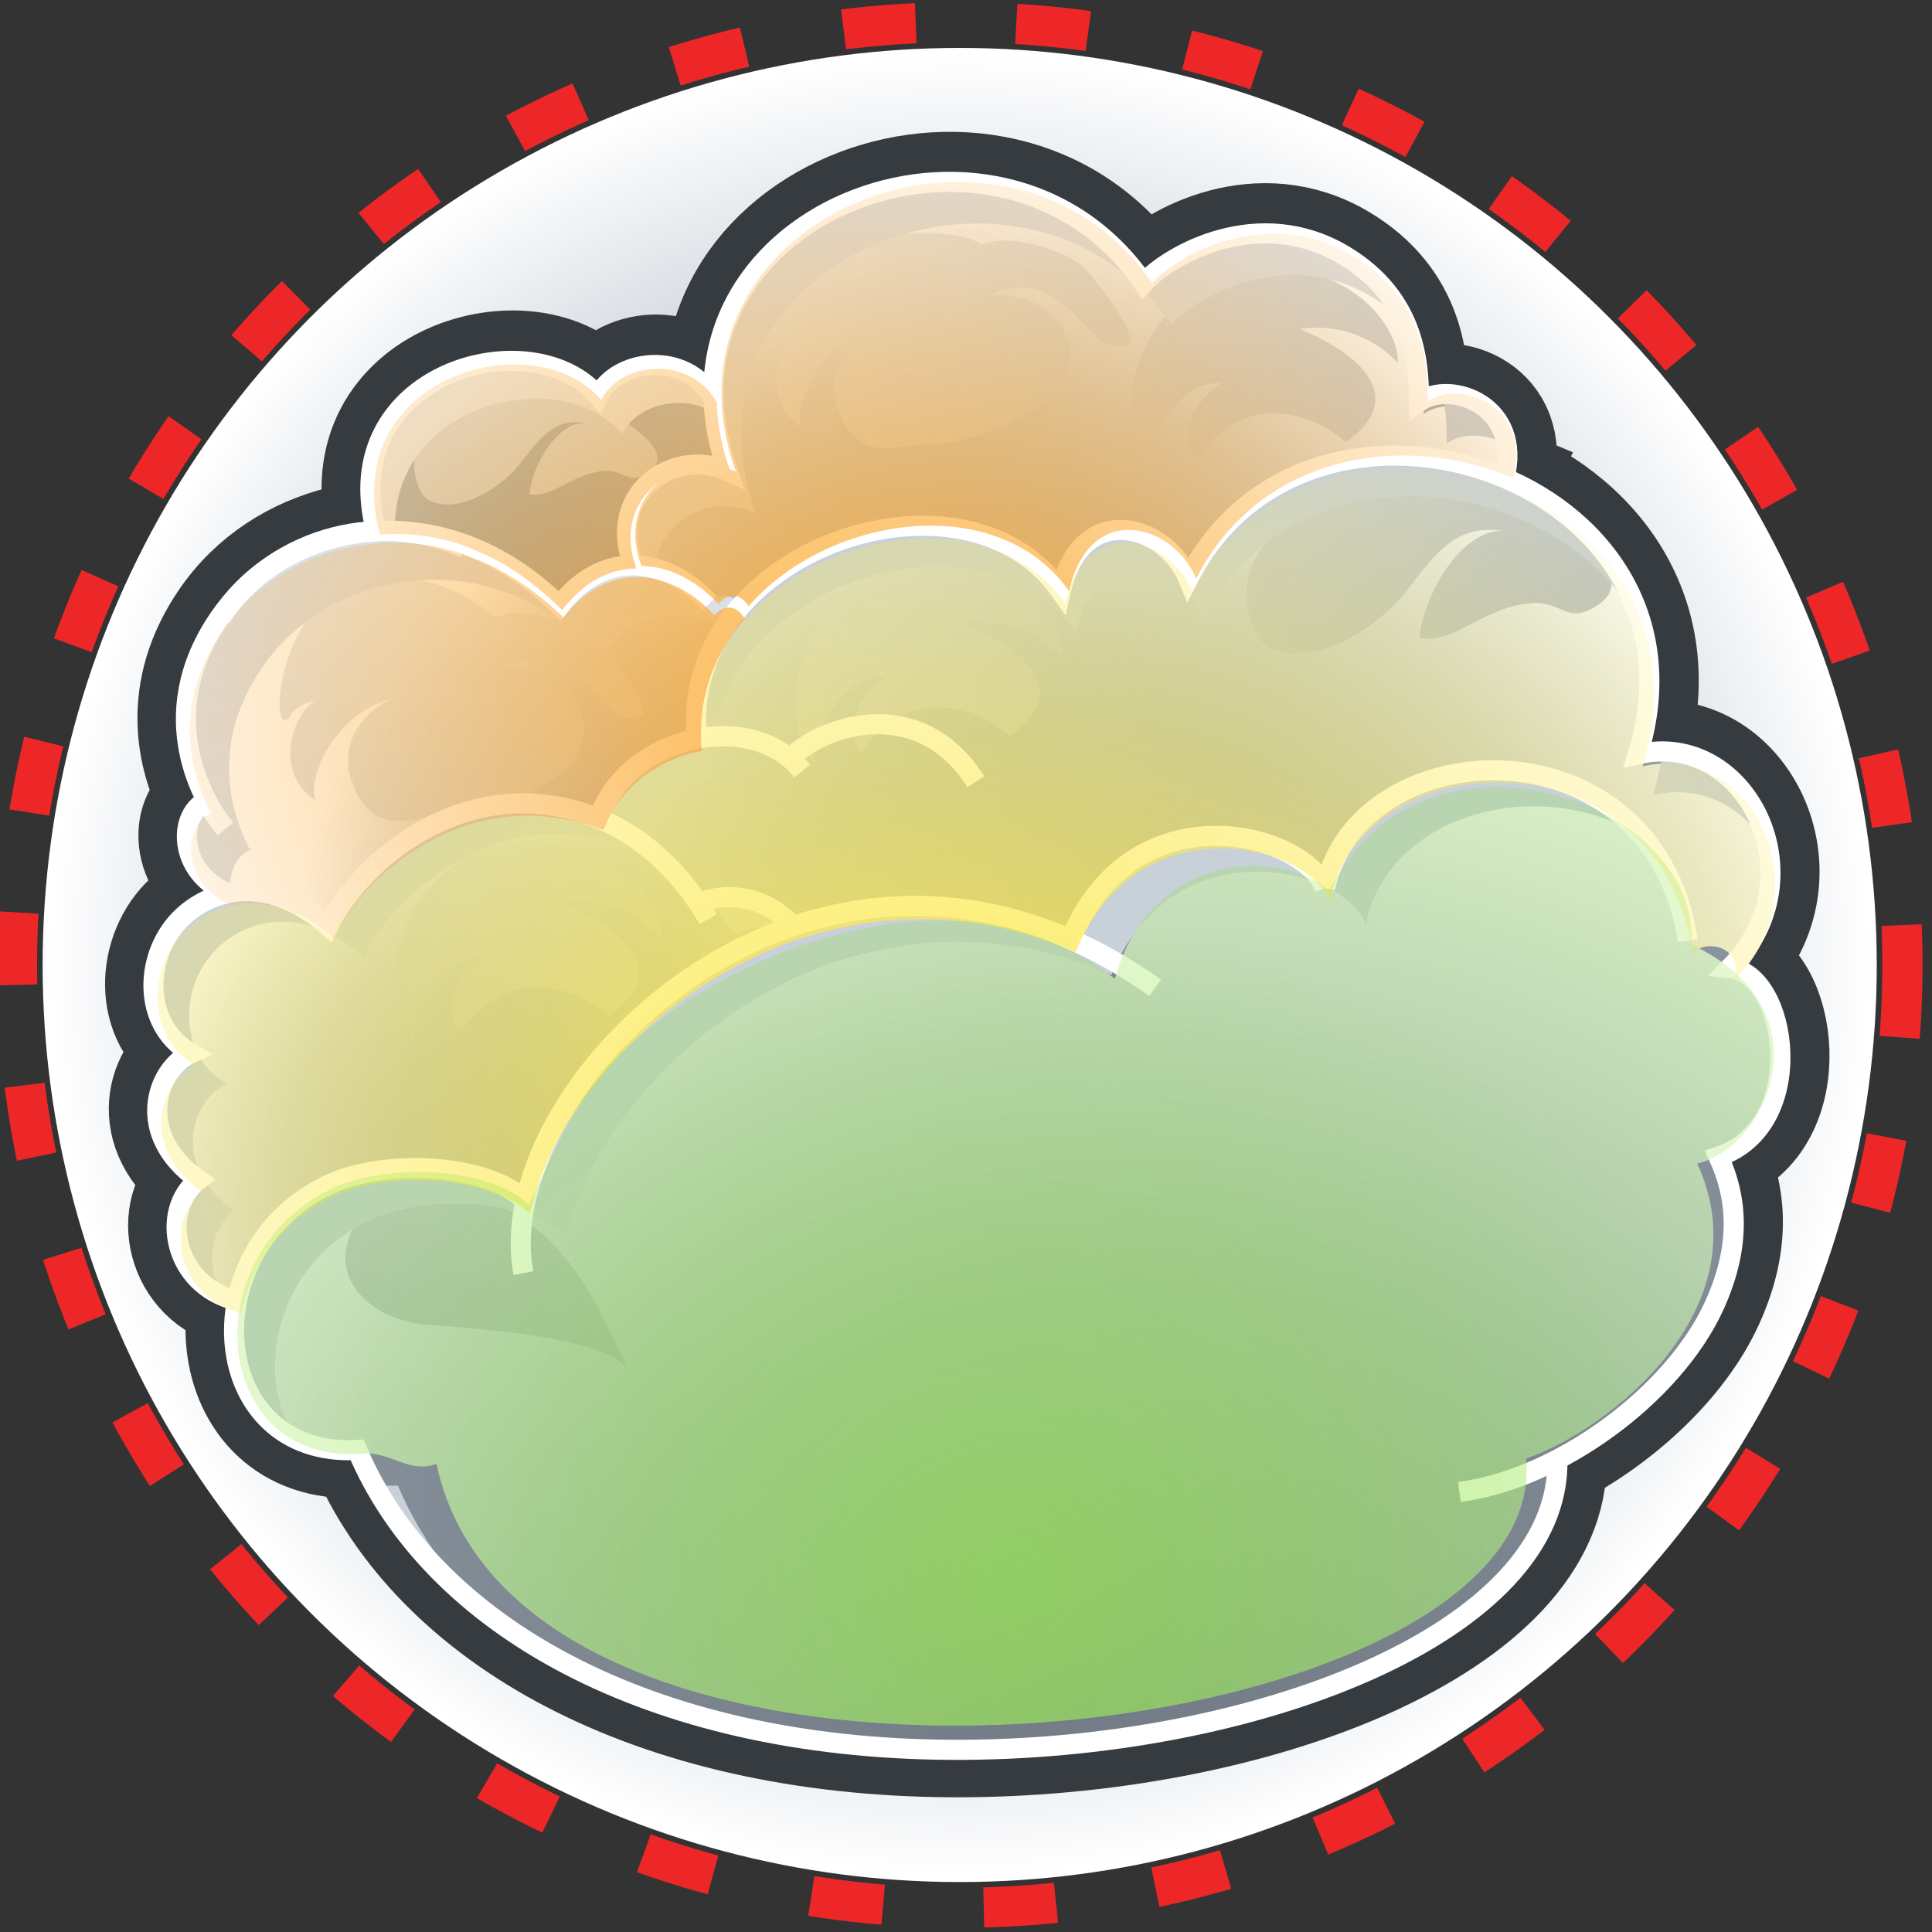 <?xml version="1.0" encoding="UTF-8" standalone="no"?>
<!-- Created with Inkscape (http://www.inkscape.org/) -->

<svg
   xmlns:i="http://ns.adobe.com/AdobeIllustrator/10.0/"
   xmlns:a="http://ns.adobe.com/AdobeSVGViewerExtensions/3.0/"
   xmlns:dc="http://purl.org/dc/elements/1.1/"
   xmlns:cc="http://creativecommons.org/ns#"
   xmlns:rdf="http://www.w3.org/1999/02/22-rdf-syntax-ns#"
   xmlns:svg="http://www.w3.org/2000/svg"
   xmlns="http://www.w3.org/2000/svg"
   xmlns:xlink="http://www.w3.org/1999/xlink"
   xmlns:sodipodi="http://sodipodi.sourceforge.net/DTD/sodipodi-0.dtd"
   xmlns:inkscape="http://www.inkscape.org/namespaces/inkscape"
   width="48px"
   height="48px"
   id="svg56768"
   sodipodi:version="0.32"
   inkscape:version="0.48.5 r10040"
   sodipodi:docname="convert_to_smoke.svg"
   inkscape:output_extension="org.inkscape.output.svg.inkscape"
   version="1.1">
  <rect width="100%" height="100%" fill="#333333" stroke="none"/>
  <defs
     id="defs56770">
    <linearGradient
       inkscape:collect="always"
       id="linearGradient16891">
      <stop
         style="stop-color:#fcaf3e;stop-opacity:1;"
         offset="0"
         id="stop16893" />
      <stop
         style="stop-color:#fcaf3e;stop-opacity:0;"
         offset="1"
         id="stop16895" />
    </linearGradient>
    <linearGradient
       inkscape:collect="always"
       id="linearGradient16875">
      <stop
         style="stop-color:#fce94f;stop-opacity:1;"
         offset="0"
         id="stop16877" />
      <stop
         style="stop-color:#fce94f;stop-opacity:0;"
         offset="1"
         id="stop16879" />
    </linearGradient>
    <linearGradient
       id="linearGradient16763">
      <stop
         style="stop-color:#8ae234;stop-opacity:0.64;"
         offset="0"
         id="stop16765" />
      <stop
         style="stop-color:#8ae234;stop-opacity:0.243;"
         offset="1"
         id="stop16767" />
    </linearGradient>
    <radialGradient
       gradientUnits="userSpaceOnUse"
       fy="358.042"
       fx="315.203"
       r="21.887"
       cy="358.042"
       cx="315.203"
       id="XMLID_1701_">
      <stop
         id="stop22033"
         style="stop-color:#8893A0"
         offset="0" />
      <stop
         id="stop22035"
         style="stop-color:#ADB8C4"
         offset="0.492" />
      <stop
         id="stop22037"
         style="stop-color:#C9D0D8"
         offset="0.681" />
      <stop
         id="stop22039"
         style="stop-color:#FFFFFF"
         offset="0.994" />
      <a:midPointStop
         style="stop-color:#8893A0"
         offset="0" />
      <a:midPointStop
         style="stop-color:#8893A0"
         offset="0.5" />
      <a:midPointStop
         style="stop-color:#ADB8C4"
         offset="0.492" />
      <a:midPointStop
         style="stop-color:#ADB8C4"
         offset="0.533" />
      <a:midPointStop
         style="stop-color:#FFFFFF"
         offset="0.994" />
    </radialGradient>
    <radialGradient
       gradientUnits="userSpaceOnUse"
       fy="370.921"
       fx="318.133"
       r="26.49"
       cy="370.921"
       cx="318.133"
       id="XMLID_1707_"
       gradientTransform="matrix(1.041,0,0,1.041,-304.283,-348.747)">
      <stop
         id="stop22127"
         style="stop-color:#6C7580"
         offset="0" />
      <stop
         id="stop22129"
         style="stop-color:#929CA6"
         offset="1" />
      <a:midPointStop
         style="stop-color:#6C7580"
         offset="0" />
      <a:midPointStop
         style="stop-color:#6C7580"
         offset="0.5" />
      <a:midPointStop
         style="stop-color:#929CA6"
         offset="1" />
    </radialGradient>
    <radialGradient
       gradientUnits="userSpaceOnUse"
       fy="363.809"
       fx="314.765"
       r="8.405"
       cy="363.809"
       cx="314.765"
       id="XMLID_1708_"
       gradientTransform="matrix(1.041,0,0,1.041,-304.283,-348.747)">
      <stop
         id="stop22134"
         style="stop-color:#6C7580"
         offset="0" />
      <stop
         id="stop22136"
         style="stop-color:#929CA6"
         offset="1" />
      <a:midPointStop
         style="stop-color:#6C7580"
         offset="0" />
      <a:midPointStop
         style="stop-color:#6C7580"
         offset="0.5" />
      <a:midPointStop
         style="stop-color:#929CA6"
         offset="1" />
    </radialGradient>
    <radialGradient
       gradientUnits="userSpaceOnUse"
       fy="354.42"
       fx="318.768"
       r="15.165"
       cy="354.42"
       cx="318.768"
       id="XMLID_1709_"
       gradientTransform="matrix(1.041,0,0,1.041,-304.283,-348.747)">
      <stop
         id="stop22141"
         style="stop-color:#76808C"
         offset="0" />
      <stop
         id="stop22143"
         style="stop-color:#B0B8BF"
         offset="1" />
      <a:midPointStop
         style="stop-color:#76808C"
         offset="0" />
      <a:midPointStop
         style="stop-color:#76808C"
         offset="0.5" />
      <a:midPointStop
         style="stop-color:#B0B8BF"
         offset="1" />
    </radialGradient>
    <radialGradient
       gradientUnits="userSpaceOnUse"
       fy="361.986"
       fx="304.332"
       r="17.851"
       cy="361.986"
       cx="304.332"
       id="XMLID_1710_"
       gradientTransform="matrix(1.041,0,0,1.041,-304.283,-348.747)">
      <stop
         id="stop22148"
         style="stop-color:#76808C"
         offset="0" />
      <stop
         id="stop22150"
         style="stop-color:#B0B8BF"
         offset="1" />
      <a:midPointStop
         style="stop-color:#76808C"
         offset="0" />
      <a:midPointStop
         style="stop-color:#76808C"
         offset="0.5" />
      <a:midPointStop
         style="stop-color:#B0B8BF"
         offset="1" />
    </radialGradient>
    <radialGradient
       gradientUnits="userSpaceOnUse"
       fy="351.74"
       fx="307.729"
       r="7.897"
       cy="351.74"
       cx="307.729"
       id="XMLID_1711_"
       gradientTransform="matrix(1.041,0,0,1.041,-304.283,-348.747)">
      <stop
         id="stop22155"
         style="stop-color:#76808C"
         offset="0" />
      <stop
         id="stop22157"
         style="stop-color:#B0B8BF"
         offset="1" />
      <a:midPointStop
         style="stop-color:#76808C"
         offset="0" />
      <a:midPointStop
         style="stop-color:#76808C"
         offset="0.5" />
      <a:midPointStop
         style="stop-color:#B0B8BF"
         offset="1" />
    </radialGradient>
    <radialGradient
       gradientUnits="userSpaceOnUse"
       fy="372.9"
       fx="318.574"
       r="15.221"
       cy="372.9"
       cx="318.574"
       id="XMLID_1712_"
       gradientTransform="matrix(1.041,0,0,1.041,-304.283,-348.747)">
      <stop
         id="stop22162"
         style="stop-color:#6C7580"
         offset="0" />
      <stop
         id="stop22164"
         style="stop-color:#929CA6"
         offset="0.492" />
      <stop
         id="stop22166"
         style="stop-color:#AEB5BD"
         offset="0.638" />
      <stop
         id="stop22168"
         style="stop-color:#F5F6F7"
         offset="0.952" />
      <stop
         id="stop22170"
         style="stop-color:#FFFFFF"
         offset="0.994" />
      <a:midPointStop
         style="stop-color:#6C7580"
         offset="0" />
      <a:midPointStop
         style="stop-color:#6C7580"
         offset="0.5" />
      <a:midPointStop
         style="stop-color:#929CA6"
         offset="0.492" />
      <a:midPointStop
         style="stop-color:#929CA6"
         offset="0.533" />
      <a:midPointStop
         style="stop-color:#FFFFFF"
         offset="0.994" />
    </radialGradient>
    <radialGradient
       gradientUnits="userSpaceOnUse"
       fy="374.565"
       fx="335.62"
       r="14.869"
       cy="374.565"
       cx="335.62"
       id="XMLID_1713_"
       gradientTransform="matrix(1.041,0,0,1.041,-304.283,-348.747)">
      <stop
         id="stop22175"
         style="stop-color:#6C7580"
         offset="0" />
      <stop
         id="stop22177"
         style="stop-color:#929CA6"
         offset="0.492" />
      <stop
         id="stop22179"
         style="stop-color:#AEB5BD"
         offset="0.638" />
      <stop
         id="stop22181"
         style="stop-color:#F5F6F7"
         offset="0.952" />
      <stop
         id="stop22183"
         style="stop-color:#FFFFFF"
         offset="0.994" />
      <a:midPointStop
         style="stop-color:#6C7580"
         offset="0" />
      <a:midPointStop
         style="stop-color:#6C7580"
         offset="0.5" />
      <a:midPointStop
         style="stop-color:#929CA6"
         offset="0.492" />
      <a:midPointStop
         style="stop-color:#929CA6"
         offset="0.533" />
      <a:midPointStop
         style="stop-color:#FFFFFF"
         offset="0.994" />
    </radialGradient>
    <radialGradient
       gradientUnits="userSpaceOnUse"
       fy="368.342"
       fx="332.892"
       r="14.863"
       cy="368.342"
       cx="332.892"
       id="XMLID_1714_"
       gradientTransform="matrix(1.041,0,0,1.041,-304.283,-348.747)">
      <stop
         id="stop22188"
         style="stop-color:#6C7580"
         offset="0" />
      <stop
         id="stop22190"
         style="stop-color:#929CA6"
         offset="0.492" />
      <stop
         id="stop22192"
         style="stop-color:#AEB5BD"
         offset="0.638" />
      <stop
         id="stop22194"
         style="stop-color:#F5F6F7"
         offset="0.952" />
      <stop
         id="stop22196"
         style="stop-color:#FFFFFF"
         offset="0.994" />
      <a:midPointStop
         style="stop-color:#6C7580"
         offset="0" />
      <a:midPointStop
         style="stop-color:#6C7580"
         offset="0.5" />
      <a:midPointStop
         style="stop-color:#929CA6"
         offset="0.492" />
      <a:midPointStop
         style="stop-color:#929CA6"
         offset="0.533" />
      <a:midPointStop
         style="stop-color:#FFFFFF"
         offset="0.994" />
    </radialGradient>
    <radialGradient
       gradientUnits="userSpaceOnUse"
       fy="363.809"
       fx="314.765"
       r="8.405"
       cy="363.809"
       cx="314.765"
       id="XMLID_1715_"
       gradientTransform="matrix(1.041,0,0,1.041,-304.283,-348.747)">
      <stop
         id="stop22201"
         style="stop-color:#6C7580"
         offset="0" />
      <stop
         id="stop22203"
         style="stop-color:#929CA6"
         offset="1" />
      <a:midPointStop
         style="stop-color:#6C7580"
         offset="0" />
      <a:midPointStop
         style="stop-color:#6C7580"
         offset="0.5" />
      <a:midPointStop
         style="stop-color:#929CA6"
         offset="1" />
    </radialGradient>
    <radialGradient
       gradientUnits="userSpaceOnUse"
       fy="361.222"
       fx="318.375"
       r="18.375"
       cy="361.222"
       cx="318.375"
       id="XMLID_1716_"
       gradientTransform="matrix(1.041,0,0,1.041,-304.283,-348.747)">
      <stop
         id="stop22208"
         style="stop-color:#8893A0"
         offset="0" />
      <stop
         id="stop22210"
         style="stop-color:#ADB8C4"
         offset="0.492" />
      <stop
         id="stop22212"
         style="stop-color:#C9D0D8"
         offset="0.681" />
      <stop
         id="stop22214"
         style="stop-color:#FFFFFF"
         offset="0.994" />
      <a:midPointStop
         style="stop-color:#8893A0"
         offset="0" />
      <a:midPointStop
         style="stop-color:#8893A0"
         offset="0.5" />
      <a:midPointStop
         style="stop-color:#ADB8C4"
         offset="0.492" />
      <a:midPointStop
         style="stop-color:#ADB8C4"
         offset="0.533" />
      <a:midPointStop
         style="stop-color:#FFFFFF"
         offset="0.994" />
    </radialGradient>
    <radialGradient
       gradientUnits="userSpaceOnUse"
       fy="355.318"
       fx="315.69"
       r="16.055"
       cy="355.318"
       cx="315.69"
       id="XMLID_1717_"
       gradientTransform="matrix(1.041,0,0,1.041,-304.283,-348.747)">
      <stop
         id="stop22219"
         style="stop-color:#8893A0"
         offset="0" />
      <stop
         id="stop22221"
         style="stop-color:#ADB8C4"
         offset="0.492" />
      <stop
         id="stop22223"
         style="stop-color:#C9D0D8"
         offset="0.681" />
      <stop
         id="stop22225"
         style="stop-color:#FFFFFF"
         offset="0.994" />
      <a:midPointStop
         style="stop-color:#8893A0"
         offset="0" />
      <a:midPointStop
         style="stop-color:#8893A0"
         offset="0.5" />
      <a:midPointStop
         style="stop-color:#ADB8C4"
         offset="0.492" />
      <a:midPointStop
         style="stop-color:#ADB8C4"
         offset="0.533" />
      <a:midPointStop
         style="stop-color:#FFFFFF"
         offset="0.994" />
    </radialGradient>
    <radialGradient
       gradientUnits="userSpaceOnUse"
       fy="358.001"
       fx="311.576"
       r="12.205"
       cy="358.001"
       cx="311.576"
       id="XMLID_1718_"
       gradientTransform="matrix(1.041,0,0,1.041,-304.283,-348.747)">
      <stop
         id="stop22230"
         style="stop-color:#8893A0"
         offset="0" />
      <stop
         id="stop22232"
         style="stop-color:#ADB8C4"
         offset="0.492" />
      <stop
         id="stop22234"
         style="stop-color:#C9D0D8"
         offset="0.681" />
      <stop
         id="stop22236"
         style="stop-color:#FFFFFF"
         offset="0.994" />
      <a:midPointStop
         style="stop-color:#8893A0"
         offset="0" />
      <a:midPointStop
         style="stop-color:#8893A0"
         offset="0.5" />
      <a:midPointStop
         style="stop-color:#ADB8C4"
         offset="0.492" />
      <a:midPointStop
         style="stop-color:#ADB8C4"
         offset="0.533" />
      <a:midPointStop
         style="stop-color:#FFFFFF"
         offset="0.994" />
    </radialGradient>
    <radialGradient
       gradientUnits="userSpaceOnUse"
       fy="364.442"
       fx="307.998"
       r="13.441"
       cy="364.442"
       cx="307.998"
       id="XMLID_1719_"
       gradientTransform="matrix(1.041,0,0,1.041,-304.283,-348.747)">
      <stop
         id="stop22241"
         style="stop-color:#8893A0"
         offset="0" />
      <stop
         id="stop22243"
         style="stop-color:#ADB8C4"
         offset="0.492" />
      <stop
         id="stop22245"
         style="stop-color:#C9D0D8"
         offset="0.681" />
      <stop
         id="stop22247"
         style="stop-color:#FFFFFF"
         offset="0.994" />
      <a:midPointStop
         style="stop-color:#8893A0"
         offset="0" />
      <a:midPointStop
         style="stop-color:#8893A0"
         offset="0.5" />
      <a:midPointStop
         style="stop-color:#ADB8C4"
         offset="0.492" />
      <a:midPointStop
         style="stop-color:#ADB8C4"
         offset="0.533" />
      <a:midPointStop
         style="stop-color:#FFFFFF"
         offset="0.994" />
    </radialGradient>
    <radialGradient
       gradientUnits="userSpaceOnUse"
       fy="381.382"
       fx="320.128"
       r="31.953"
       cy="381.382"
       cx="320.128"
       id="XMLID_1720_"
       gradientTransform="matrix(1.041,0,0,1.041,-304.283,-348.747)">
      <stop
         id="stop22252"
         style="stop-color:#8893A0"
         offset="0" />
      <stop
         id="stop22254"
         style="stop-color:#ADB8C4"
         offset="0.492" />
      <stop
         id="stop22256"
         style="stop-color:#C9D0D8"
         offset="0.681" />
      <stop
         id="stop22258"
         style="stop-color:#FFFFFF"
         offset="0.994" />
      <a:midPointStop
         style="stop-color:#8893A0"
         offset="0" />
      <a:midPointStop
         style="stop-color:#8893A0"
         offset="0.5" />
      <a:midPointStop
         style="stop-color:#ADB8C4"
         offset="0.492" />
      <a:midPointStop
         style="stop-color:#ADB8C4"
         offset="0.533" />
      <a:midPointStop
         style="stop-color:#FFFFFF"
         offset="0.994" />
    </radialGradient>
    <radialGradient
       gradientUnits="userSpaceOnUse"
       fy="338.619"
       fx="302.668"
       r="35.988"
       cy="338.619"
       cx="302.668"
       id="XMLID_1728_">
      <stop
         id="stop22314"
         style="stop-color:#FFFFFF"
         offset="0" />
      <stop
         id="stop22316"
         style="stop-color:#929CA6"
         offset="1" />
      <a:midPointStop
         style="stop-color:#FFFFFF"
         offset="0" />
      <a:midPointStop
         style="stop-color:#FFFFFF"
         offset="0.5" />
      <a:midPointStop
         style="stop-color:#929CA6"
         offset="1" />
    </radialGradient>
    <radialGradient
       gradientUnits="userSpaceOnUse"
       fy="338.616"
       fx="302.667"
       r="35.992"
       cy="338.616"
       cx="302.667"
       id="XMLID_1727_">
      <stop
         id="stop22307"
         style="stop-color:#FFFFFF"
         offset="0" />
      <stop
         id="stop22309"
         style="stop-color:#929CA6"
         offset="1" />
      <a:midPointStop
         style="stop-color:#FFFFFF"
         offset="0" />
      <a:midPointStop
         style="stop-color:#FFFFFF"
         offset="0.5" />
      <a:midPointStop
         style="stop-color:#929CA6"
         offset="1" />
    </radialGradient>
    <radialGradient
       gradientUnits="userSpaceOnUse"
       fy="338.614"
       fx="302.669"
       r="35.991"
       cy="338.614"
       cx="302.669"
       id="XMLID_1726_">
      <stop
         id="stop22300"
         style="stop-color:#FFFFFF"
         offset="0" />
      <stop
         id="stop22302"
         style="stop-color:#929CA6"
         offset="1" />
      <a:midPointStop
         style="stop-color:#FFFFFF"
         offset="0" />
      <a:midPointStop
         style="stop-color:#FFFFFF"
         offset="0.5" />
      <a:midPointStop
         style="stop-color:#929CA6"
         offset="1" />
    </radialGradient>
    <radialGradient
       gradientUnits="userSpaceOnUse"
       fy="338.617"
       fx="302.668"
       r="35.986"
       cy="338.617"
       cx="302.668"
       id="XMLID_1725_">
      <stop
         id="stop22293"
         style="stop-color:#FFFFFF"
         offset="0" />
      <stop
         id="stop22295"
         style="stop-color:#929CA6"
         offset="1" />
      <a:midPointStop
         style="stop-color:#FFFFFF"
         offset="0" />
      <a:midPointStop
         style="stop-color:#FFFFFF"
         offset="0.5" />
      <a:midPointStop
         style="stop-color:#929CA6"
         offset="1" />
    </radialGradient>
    <radialGradient
       gradientUnits="userSpaceOnUse"
       fy="338.618"
       fx="302.668"
       r="35.981"
       cy="338.618"
       cx="302.668"
       id="XMLID_1724_">
      <stop
         id="stop22286"
         style="stop-color:#FFFFFF"
         offset="0" />
      <stop
         id="stop22288"
         style="stop-color:#929CA6"
         offset="1" />
      <a:midPointStop
         style="stop-color:#FFFFFF"
         offset="0" />
      <a:midPointStop
         style="stop-color:#FFFFFF"
         offset="0.5" />
      <a:midPointStop
         style="stop-color:#929CA6"
         offset="1" />
    </radialGradient>
    <radialGradient
       gradientUnits="userSpaceOnUse"
       fy="338.615"
       fx="302.668"
       r="35.993"
       cy="338.615"
       cx="302.668"
       id="XMLID_1723_">
      <stop
         id="stop22279"
         style="stop-color:#FFFFFF"
         offset="0" />
      <stop
         id="stop22281"
         style="stop-color:#929CA6"
         offset="1" />
      <a:midPointStop
         style="stop-color:#FFFFFF"
         offset="0" />
      <a:midPointStop
         style="stop-color:#FFFFFF"
         offset="0.5" />
      <a:midPointStop
         style="stop-color:#929CA6"
         offset="1" />
    </radialGradient>
    <radialGradient
       gradientUnits="userSpaceOnUse"
       fy="338.615"
       fx="302.667"
       r="35.993"
       cy="338.615"
       cx="302.667"
       id="XMLID_1722_">
      <stop
         id="stop22272"
         style="stop-color:#FFFFFF"
         offset="0" />
      <stop
         id="stop22274"
         style="stop-color:#929CA6"
         offset="1" />
      <a:midPointStop
         style="stop-color:#FFFFFF"
         offset="0" />
      <a:midPointStop
         style="stop-color:#FFFFFF"
         offset="0.5" />
      <a:midPointStop
         style="stop-color:#929CA6"
         offset="1" />
    </radialGradient>
    <radialGradient
       gradientUnits="userSpaceOnUse"
       fy="338.614"
       fx="302.663"
       r="36.001"
       cy="338.614"
       cx="302.663"
       id="XMLID_1721_">
      <stop
         id="stop22265"
         style="stop-color:#FFFFFF"
         offset="0" />
      <stop
         id="stop22267"
         style="stop-color:#929CA6"
         offset="1" />
      <a:midPointStop
         style="stop-color:#FFFFFF"
         offset="0" />
      <a:midPointStop
         style="stop-color:#FFFFFF"
         offset="0.5" />
      <a:midPointStop
         style="stop-color:#929CA6"
         offset="1" />
    </radialGradient>
    <radialGradient
       inkscape:collect="always"
       xlink:href="#linearGradient16763"
       id="radialGradient16769"
       cx="24.638"
       cy="41.411"
       fx="24.638"
       fy="41.411"
       r="20.717"
       gradientTransform="matrix(1.332,-0.004,0.006,1.753,-56.682,-27.562)"
       gradientUnits="userSpaceOnUse" />
    <radialGradient
       inkscape:collect="always"
       xlink:href="#linearGradient16763"
       id="radialGradient16871"
       cx="25.287"
       cy="44.364"
       fx="25.287"
       fy="44.364"
       r="19.087"
       gradientTransform="matrix(1,0,0,0.857,0,1.233)"
       gradientUnits="userSpaceOnUse" />
    <radialGradient
       inkscape:collect="always"
       xlink:href="#linearGradient16875"
       id="radialGradient16881"
       cx="23.908"
       cy="34.877"
       fx="23.908"
       fy="34.877"
       r="20.094"
       gradientTransform="matrix(1.415,0.034,-0.025,1.065,-9.051,-9.156)"
       gradientUnits="userSpaceOnUse" />
    <radialGradient
       inkscape:collect="always"
       xlink:href="#linearGradient16891"
       id="radialGradient16897"
       cx="22.405"
       cy="21.09"
       fx="22.405"
       fy="21.09"
       r="16.478"
       gradientTransform="matrix(1.297,-0.021,0.016,0.993,-7.008,-2.457)"
       gradientUnits="userSpaceOnUse" />
  </defs>
  <sodipodi:namedview
     id="base"
     pagecolor="#ffffff"
     bordercolor="#666666"
     borderopacity="1.0"
     inkscape:pageopacity="0.0"
     inkscape:pageshadow="2"
     inkscape:zoom="19.79899"
     inkscape:cx="15.969287"
     inkscape:cy="22.785714"
     inkscape:current-layer="layer1"
     showgrid="true"
     inkscape:grid-bbox="true"
     inkscape:document-units="px"
     inkscape:window-width="2560"
     inkscape:window-height="1377"
     inkscape:window-x="-8"
     inkscape:window-y="-8"
     inkscape:window-maximized="1" />
  <g
     id="layer1"
     inkscape:label="Layer 1"
     inkscape:groupmode="layer">
    <circle
       transform="matrix(1.041,0,0,1.041,-304.283,-348.747)"
       sodipodi:ry="21.886999"
       sodipodi:rx="21.886999"
       sodipodi:cy="358.04199"
       sodipodi:cx="315.203"
       style="fill:url(#XMLID_1701_)"
       id="circle22041"
       r="21.887"
       cy="358.042"
       cx="315.203"
       a:adobe-blending-mode="multiply"
       i:knockout="Off" />
    <g
       transform="matrix(1.041,0,0,1.041,-304.283,-348.747)"
       id="g22043">
      <path
         style="fill:none;stroke:#363b40;stroke-width:2.401"
         id="path22045"
         d="M 300.129,363.265 C 296.883,364.859 297.307,369.757 300.859,369.562 C 302.611,373.72 307.789,376.669 315.02,376.705 C 322.226,376.74 329.539,373.908 329.447,369.791 L 329.447,369.791 C 331.058,368.955 332.525,367.572 333.181,366.135 C 333.873,364.621 333.703,363.479 333.285,362.574 C 335.464,361.845 334.949,358.222 333.557,358.082"
         i:knockout="Off" />
      <path
         style="fill:none;stroke:#363b40;stroke-width:2.401"
         id="path22047"
         d="M 333.558,358.081 C 335.715,355.925 333.941,352.39 331.368,352.991 C 333.395,346.382 323.565,343.106 320.657,348.805"
         i:knockout="Off" />
      <path
         style="fill:none;stroke:#363b40;stroke-width:2.401"
         id="path22049"
         d="M 320.656,348.806 C 322.172,345.835 325.568,345.302 328.186,346.41 L 328.184,346.414 C 328.632,344.695 326.913,344.06 326.152,344.596 C 326.148,343.77 326.12,342.147 324.351,341.096 C 322.346,339.908 320.236,341.065 319.59,341.77 C 316.148,336.774 307.532,340.163 309.686,346.249"
         i:knockout="Off" />
      <path
         style="fill:none;stroke:#363b40;stroke-width:2.401"
         id="path22051"
         d="M 303.617,348.067 L 303.626,348.073 C 301.73,347.206 298.975,347.698 297.566,349.757 C 296.37,351.507 296.769,353.109 297.257,354.058 L 297.31,354.089 C 296.596,354.357 296.539,355.761 297.765,356.302 L 297.73,356.31 C 298.412,356.152 299.263,356.296 300.173,357.091"
         i:knockout="Off" />
      <path
         style="fill:none;stroke:#363b40;stroke-width:2.401"
         id="path22053"
         d="M 303.617,348.067 L 303.626,348.073 C 302.937,347.757 302.133,347.622 301.32,347.677 L 301.31,347.675 C 300.313,343.9 305.021,342.597 306.6,344.466 C 307.024,343.579 308.673,343.345 309.348,344.521 C 309.353,345.099 309.456,345.599 309.686,346.248"
         i:knockout="Off" />
      <path
         style="fill:none;stroke:#363b40;stroke-width:2.401"
         id="path22055"
         d="M 300.129,363.265 C 298.912,363.863 298.211,364.925 297.998,366.009 C 296.472,365.654 296.144,363.847 297.079,363.128 C 295.532,362.036 296.078,360.489 296.898,360.114 C 295.69,359.409 295.791,357.696 296.714,356.848 C 297.409,356.209 298.717,355.817 300.173,357.09"
         i:knockout="Off" />
    </g>
    <path
       style="fill:url(#XMLID_1707_)"
       id="path22131"
       d="M 13.138,29.933 C 12.214,29.009 9.617,28.855 8.193,29.555 C 4.808,31.217 5.249,36.327 8.955,36.124 C 10.783,40.462 16.184,43.539 23.729,43.575 C 31.246,43.612 38.876,40.657 38.78,36.362 L 38.78,36.362 C 40.462,35.489 41.989,34.047 42.677,32.546 C 43.396,30.968 43.219,29.777 42.785,28.833 C 45.058,28.073 44.52,24.292 43.069,24.147 C 43.291,23.322 42.392,23.102 42.024,23.469 C 41.157,17.859 33.813,18.24 33.007,22.169 C 32.502,20.782 28.242,19.664 26.684,23.436 C 20.188,20.581 14.1,25.704 13.138,29.933 z "
       i:knockout="Off" />
    <path
       style="fill:url(#XMLID_1708_)"
       id="path22138"
       d="M 43.07,24.146 C 45.32,21.895 43.469,18.206 40.784,18.836 C 42.898,11.94 32.644,8.521 29.61,14.468 C 29.045,13.103 26.946,12.509 26.441,14.781 C 24.019,11.328 16.936,13.77 17.399,18.434 L 17.269,18.477 C 16.262,18.711 15.324,19.392 14.964,20.412 C 16.005,20.822 16.808,21.556 17.429,22.533 C 18.181,22.233 19.131,22.371 19.784,23.111 L 19.799,23.122 C 21.871,22.416 24.248,22.365 26.685,23.435 C 28.243,19.663 32.503,20.781 33.008,22.168 C 33.814,18.239 41.158,17.858 42.025,23.468 C 42.393,23.101 43.292,23.321 43.07,24.146 z "
       i:knockout="Off" />
    <path
       style="fill:url(#XMLID_1709_)"
       id="path22145"
       d="M 37.463,11.973 C 37.931,10.179 36.137,9.517 35.343,10.076 C 35.34,9.214 35.31,7.519 33.465,6.425 C 31.372,5.185 29.171,6.391 28.497,7.127 C 24.906,1.914 15.917,5.449 18.164,11.798 C 16.84,11.2 15.126,12.321 15.822,14.147 L 15.821,14.141 C 16.464,14.147 17.129,14.465 17.717,15.082 C 18.19,14.61 18.479,15.159 18.479,15.159 C 20.485,12.872 24.683,12.279 26.439,14.781 C 26.944,12.509 29.043,13.104 29.608,14.468 C 31.191,11.368 34.733,10.813 37.464,11.969 L 37.463,11.973 z "
       i:knockout="Off" />
    <path
       style="fill:url(#XMLID_1710_)"
       id="path22152"
       d="M 14.964,20.412 C 15.324,19.392 16.262,18.71 17.269,18.477 L 17.399,18.434 C 17.271,17.135 17.726,16.01 18.503,15.135 L 18.481,15.159 C 18.481,15.159 18.192,14.61 17.719,15.082 C 16.518,13.817 14.999,13.815 13.984,15.146 C 13.291,14.467 12.563,13.996 11.834,13.699 L 11.844,13.704 C 9.865,12.799 6.991,13.313 5.521,15.461 C 4.273,17.285 4.689,18.959 5.199,19.95 L 5.253,19.98 C 4.509,20.259 4.45,21.725 5.729,22.291 L 5.693,22.299 C 6.404,22.133 7.292,22.283 8.242,23.115 C 9.064,21.467 11.161,19.879 13.438,20.07 C 14.001,20.115 14.512,20.234 14.977,20.418 L 14.964,20.412 z "
       i:knockout="Off" />
    <path
       style="fill:url(#XMLID_1711_)"
       id="path22159"
       d="M 17.812,9.996 C 17.817,10.599 17.925,11.122 18.165,11.797 C 16.841,11.199 15.127,12.32 15.823,14.146 L 15.822,14.14 L 15.821,14.14 C 15.149,14.136 14.5,14.467 13.983,15.145 C 13.29,14.466 12.562,13.995 11.833,13.698 L 11.843,13.702 C 11.123,13.373 10.284,13.233 9.437,13.29 L 9.426,13.288 C 8.386,9.349 13.297,7.99 14.946,9.94 C 15.388,9.016 17.107,8.772 17.812,9.996 z "
       i:knockout="Off" />
    <path
       style="opacity:0.7;fill:url(#XMLID_1712_)"
       id="path22172"
       d="M 21.285,35.293 C 17.875,34.882 17.054,32.426 17.124,30.038 C 17.179,28.124 18.215,26.969 18.761,27.036 C 18.488,24.375 24.014,21.168 27.835,25.193 C 29.199,24.512 30.974,26.422 31.246,27.241 C 31.518,28.058 30.427,27.583 30.017,27.786 C 31.05,28.242 32.268,29.9 32.268,31.196 C 32.268,32.566 31.01,35.105 28.154,35.105 C 25.299,35.105 25.108,32.977 25.108,32.438 C 25.108,31.456 25.902,29.615 27.962,29.615 C 25.933,29.615 24.917,29.837 23.901,32.534 C 22.855,30.059 23.617,26.982 25.806,25.998 C 24.156,25.998 22.283,27.045 21.68,28.251 C 21.015,27.171 21.015,26.441 21.459,25.618 C 18.984,27.171 19.714,29.712 20.38,30.63 C 17.653,32.44 21.285,35.293 21.285,35.293 z "
       a:adobe-blending-mode="lighten"
       i:knockout="Off" />
    <path
       style="opacity:0.7;fill:url(#XMLID_1713_)"
       id="path22185"
       d="M 40.96,31.86 C 39.97,30.985 38.261,30.685 37.236,32.317 C 36.589,31.137 37.881,30.379 37.881,30.379 C 36.361,30.418 36.057,32.393 36.095,32.545 C 34.804,30.874 36.247,27.719 38.641,27.528 C 41.035,27.339 42.288,28.975 42.251,29.886 C 41.148,28.745 39.818,29.048 39.818,29.048 C 39.818,29.048 43.125,30.302 40.96,31.86 z "
       a:adobe-blending-mode="lighten"
       i:knockout="Off" />
    <path
       style="opacity:0.7;fill:url(#XMLID_1714_)"
       id="path22198"
       d="M 38.116,25.388 C 37.13,24.513 35.419,24.21 34.392,25.844 C 33.748,24.666 35.039,23.906 35.039,23.906 C 33.52,23.944 33.217,25.92 33.253,26.072 C 31.962,24.4 33.405,21.245 35.799,21.057 C 38.193,20.868 39.448,22.501 39.409,23.412 C 38.306,22.273 36.977,22.576 36.977,22.576 C 36.977,22.576 40.283,23.828 38.116,25.388 z "
       a:adobe-blending-mode="lighten"
       i:knockout="Off" />
    <path
       style="fill:url(#XMLID_1715_)"
       id="path22205"
       d="M 17.429,22.533 C 18.181,22.233 19.131,22.371 19.784,23.111 L 19.804,23.12 C 16.347,24.295 13.741,27.289 13.139,29.933 C 12.215,29.009 9.618,28.855 8.194,29.555 C 6.924,30.18 6.194,31.285 5.97,32.416 C 4.38,32.047 4.038,30.161 5.012,29.412 C 3.398,28.271 3.967,26.658 4.823,26.266 C 3.562,25.532 3.668,23.744 4.632,22.86 C 5.356,22.195 6.722,21.785 8.241,23.115 C 9.063,21.467 11.159,19.879 13.437,20.07 C 15.256,20.22 16.532,21.123 17.429,22.533 z "
       i:knockout="Off" />
    <path
       style="fill:url(#XMLID_1716_)"
       id="path22216"
       d="M 43.093,24.354 C 45.345,22.104 43.493,18.415 40.808,19.043 C 42.922,12.147 32.668,8.73 29.634,14.675 C 29.07,13.31 26.971,12.716 26.465,14.991 C 24.043,11.538 16.96,13.977 17.423,18.643 L 17.293,18.684 C 16.286,18.92 15.349,19.601 14.988,20.622 C 16.028,21.031 16.832,21.765 17.454,22.743 C 18.204,22.442 19.155,22.578 19.808,23.319 L 19.823,23.331 C 21.895,22.625 24.273,22.574 26.709,23.642 C 28.266,19.87 32.527,20.988 33.033,22.377 C 33.838,18.447 41.182,18.067 42.049,23.677 C 42.417,23.309 43.316,23.532 43.093,24.354 z "
       a:adobe-blending-mode="multiply"
       i:knockout="Off" />
    <path
       style="fill:url(#XMLID_1717_)"
       id="path22227"
       d="M 37.488,12.182 C 37.956,10.388 36.162,9.726 35.368,10.283 C 35.365,9.423 35.335,7.729 33.488,6.632 C 31.397,5.394 29.196,6.6 28.522,7.336 C 24.931,2.124 15.942,5.661 18.189,12.007 C 16.864,11.408 15.151,12.528 15.847,14.354 L 15.846,14.35 C 16.49,14.354 17.155,14.672 17.742,15.291 C 18.215,14.82 18.504,15.369 18.504,15.369 C 20.511,13.079 24.71,12.488 26.464,14.991 C 26.97,12.716 29.069,13.311 29.633,14.675 C 31.215,11.577 34.758,11.022 37.489,12.178 L 37.488,12.182 z "
       a:adobe-blending-mode="multiply"
       i:knockout="Off" />
    <path
       style="fill:url(#XMLID_1718_)"
       id="path22238"
       d="M 14.988,20.622 C 15.349,19.601 16.286,18.919 17.293,18.684 L 17.423,18.643 C 17.294,17.344 17.75,16.219 18.528,15.345 L 18.506,15.369 C 18.506,15.369 18.217,14.82 17.744,15.291 C 16.544,14.024 15.023,14.024 14.009,15.355 C 13.316,14.676 12.588,14.205 11.859,13.909 L 11.869,13.913 C 9.89,13.008 7.015,13.522 5.546,15.67 C 4.298,17.495 4.714,19.166 5.224,20.157 L 5.279,20.19 C 4.534,20.469 4.475,21.935 5.754,22.498 L 5.718,22.506 C 6.429,22.34 7.317,22.492 8.267,23.322 C 9.089,21.677 11.186,20.089 13.463,20.277 C 14.026,20.324 14.536,20.444 15.003,20.627 L 14.988,20.622 z "
       a:adobe-blending-mode="multiply"
       i:knockout="Off" />
    <path
       style="fill:url(#XMLID_1719_)"
       id="path22249"
       d="M 17.454,22.744 C 18.204,22.443 19.155,22.579 19.808,23.32 L 19.829,23.33 C 16.371,24.504 13.765,27.497 13.164,30.143 C 12.24,29.219 9.642,29.063 8.218,29.765 C 6.949,30.388 6.218,31.496 5.994,32.627 C 4.404,32.255 4.062,30.371 5.037,29.622 C 3.423,28.481 3.992,26.868 4.847,26.477 C 3.586,25.741 3.691,23.955 4.657,23.071 C 5.38,22.403 6.746,21.995 8.265,23.323 C 9.087,21.678 11.183,20.09 13.461,20.278 C 15.281,20.429 16.556,21.332 17.454,22.744 z "
       a:adobe-blending-mode="multiply"
       i:knockout="Off" />
    <path
       style="fill:url(#XMLID_1720_)"
       id="path22260"
       d="M 42.167,28.908 C 43.958,28.479 45.418,25.054 42.025,23.468 C 42.24,19.815 35.283,17.521 33.022,22.129 C 31.804,21.054 28.558,21.167 27.698,24.32 C 23.232,20.808 16.449,24.467 14.659,27.045 C 14.239,27.549 13.139,29.933 13.139,29.933 C 12.215,29.009 9.618,28.855 8.194,29.555 C 4.809,31.217 5.25,36.327 8.956,36.124 C 9.656,36.013 10.131,36.628 10.846,36.368 C 12.97,46.456 38.581,43.535 37.918,36.238 C 39.995,35.519 43.815,32.489 42.167,28.908 z "
       a:adobe-blending-mode="multiply"
       i:knockout="Off" />
    <g
       transform="matrix(1.041,0,0,1.041,-304.283,-348.747)"
       style="opacity:0.7"
       id="g22262"
       a:adobe-blending-mode="lighten">
      <radialGradient
         gradientUnits="userSpaceOnUse"
         fy="338.614"
         fx="302.663"
         r="36.001"
         cy="338.614"
         cx="302.663"
         id="radialGradient56889">
        <stop
           id="stop56891"
           style="stop-color:#FFFFFF"
           offset="0" />
        <stop
           id="stop56893"
           style="stop-color:#929CA6"
           offset="1" />
        <a:midPointStop
           style="stop-color:#FFFFFF"
           offset="0" />
        <a:midPointStop
           style="stop-color:#FFFFFF"
           offset="0.5" />
        <a:midPointStop
           style="stop-color:#929CA6"
           offset="1" />
      </radialGradient>
      <path
         style="fill:url(#XMLID_1721_)"
         id="path22269"
         d="M 324.418,345.565 C 323.471,344.725 321.828,344.434 320.842,346.003 C 320.223,344.872 321.463,344.142 321.463,344.142 C 320.002,344.179 319.712,346.078 319.747,346.222 C 318.508,344.617 319.893,341.589 322.192,341.406 C 324.491,341.224 325.695,342.793 325.66,343.67 C 324.601,342.574 323.324,342.867 323.324,342.867 C 323.324,342.867 326.498,344.069 324.418,345.565 z "
         a:adobe-blending-mode="normal"
         i:knockout="Off" />
      <radialGradient
         gradientUnits="userSpaceOnUse"
         fy="338.615"
         fx="302.667"
         r="35.993"
         cy="338.615"
         cx="302.667"
         id="radialGradient56896">
        <stop
           id="stop56898"
           style="stop-color:#FFFFFF"
           offset="0" />
        <stop
           id="stop56900"
           style="stop-color:#929CA6"
           offset="1" />
        <a:midPointStop
           style="stop-color:#FFFFFF"
           offset="0" />
        <a:midPointStop
           style="stop-color:#FFFFFF"
           offset="0.5" />
        <a:midPointStop
           style="stop-color:#929CA6"
           offset="1" />
      </radialGradient>
      <path
         style="fill:url(#XMLID_1722_)"
         id="path22276"
         d="M 316.41,352.581 C 315.461,351.741 313.819,351.45 312.834,353.02 C 312.213,351.887 313.455,351.157 313.455,351.157 C 311.995,351.194 311.703,353.093 311.739,353.237 C 310.498,351.632 311.885,348.604 314.183,348.421 C 316.482,348.239 317.687,349.808 317.65,350.685 C 316.591,349.589 315.316,349.882 315.316,349.882 C 315.316,349.882 318.49,351.085 316.41,352.581 z "
         a:adobe-blending-mode="normal"
         i:knockout="Off" />
      <radialGradient
         gradientUnits="userSpaceOnUse"
         fy="338.615"
         fx="302.668"
         r="35.993"
         cy="338.615"
         cx="302.668"
         id="radialGradient56903">
        <stop
           id="stop56905"
           style="stop-color:#FFFFFF"
           offset="0" />
        <stop
           id="stop56907"
           style="stop-color:#929CA6"
           offset="1" />
        <a:midPointStop
           style="stop-color:#FFFFFF"
           offset="0" />
        <a:midPointStop
           style="stop-color:#FFFFFF"
           offset="0.5" />
        <a:midPointStop
           style="stop-color:#929CA6"
           offset="1" />
      </radialGradient>
      <path
         style="fill:url(#XMLID_1723_)"
         id="path22283"
         d="M 322.531,350.423 C 323.553,351.007 325.086,350.058 325.779,349.218 C 326.472,348.38 327.019,347.32 328.479,347.759 C 327.384,347.284 326.253,349.146 326.181,350.239 C 327.056,350.385 327.749,349.436 328.954,349.401 C 329.501,349.401 329.712,349.807 330.194,349.583 C 330.741,349.327 331.252,348.853 329.866,347.831 C 328.478,346.81 326.617,345.569 323.881,346.919 C 321.145,348.269 322.19,350.228 322.531,350.423 z "
         a:adobe-blending-mode="normal"
         i:knockout="Off" />
      <radialGradient
         gradientUnits="userSpaceOnUse"
         fy="338.618"
         fx="302.668"
         r="35.981"
         cy="338.618"
         cx="302.668"
         id="radialGradient56910">
        <stop
           id="stop56912"
           style="stop-color:#FFFFFF"
           offset="0" />
        <stop
           id="stop56914"
           style="stop-color:#929CA6"
           offset="1" />
        <a:midPointStop
           style="stop-color:#FFFFFF"
           offset="0" />
        <a:midPointStop
           style="stop-color:#FFFFFF"
           offset="0.5" />
        <a:midPointStop
           style="stop-color:#929CA6"
           offset="1" />
      </radialGradient>
      <path
         style="fill:url(#XMLID_1724_)"
         id="path22290"
         d="M 302.504,346.931 C 303.186,347.32 304.207,346.689 304.67,346.128 C 305.133,345.569 305.498,344.862 306.471,345.155 C 305.741,344.839 304.987,346.079 304.938,346.809 C 305.522,346.907 305.985,346.274 306.788,346.248 C 307.152,346.248 307.294,346.521 307.614,346.371 C 307.98,346.199 308.321,345.883 307.396,345.203 C 306.471,344.521 305.231,343.693 303.405,344.594 C 301.58,345.495 302.277,346.802 302.504,346.931 z "
         a:adobe-blending-mode="normal"
         i:knockout="Off" />
      <radialGradient
         gradientUnits="userSpaceOnUse"
         fy="338.617"
         fx="302.668"
         r="35.986"
         cy="338.617"
         cx="302.668"
         id="radialGradient56917">
        <stop
           id="stop56919"
           style="stop-color:#FFFFFF"
           offset="0" />
        <stop
           id="stop56921"
           style="stop-color:#929CA6"
           offset="1" />
        <a:midPointStop
           style="stop-color:#FFFFFF"
           offset="0" />
        <a:midPointStop
           style="stop-color:#FFFFFF"
           offset="0.5" />
        <a:midPointStop
           style="stop-color:#929CA6"
           offset="1" />
      </radialGradient>
      <path
         style="fill:url(#XMLID_1725_)"
         id="path22297"
         d="M 302.752,354.517 C 302.124,354.517 301.186,354.996 300.709,353.701 C 300.232,352.408 301.526,351.658 301.799,351.658 C 300.504,351.861 299.619,353.359 299.823,354.111 C 298.869,353.496 299.209,352.134 299.823,351.726 C 299.279,351.861 299.209,352.134 299.209,352.134 C 298.732,352.679 298.895,349.82 300.451,349.093 C 302.178,348.288 303.639,349.341 304.115,349.749 C 304.932,349.409 306.363,350.02 306.636,350.362 C 306.909,350.704 308.407,352.473 307.181,352.133 C 306.568,351.996 305.887,350.156 304.252,350.975 C 305.138,350.838 305.954,351.315 306.159,351.996 C 306.237,352.258 306.362,352.473 306.022,353.154 C 305.87,353.46 304.251,354.517 302.752,354.517 z "
         a:adobe-blending-mode="normal"
         i:knockout="Off" />
      <radialGradient
         gradientUnits="userSpaceOnUse"
         fy="338.614"
         fx="302.669"
         r="35.991"
         cy="338.614"
         cx="302.669"
         id="radialGradient56924">
        <stop
           id="stop56926"
           style="stop-color:#FFFFFF"
           offset="0" />
        <stop
           id="stop56928"
           style="stop-color:#929CA6"
           offset="1" />
        <a:midPointStop
           style="stop-color:#FFFFFF"
           offset="0" />
        <a:midPointStop
           style="stop-color:#FFFFFF"
           offset="0.5" />
        <a:midPointStop
           style="stop-color:#929CA6"
           offset="1" />
      </radialGradient>
      <path
         style="fill:url(#XMLID_1726_)"
         id="path22304"
         d="M 314.355,345.622 C 313.728,345.622 312.789,346.101 312.312,344.804 C 311.835,343.511 313.128,342.761 313.402,342.761 C 312.107,342.966 311.222,344.464 311.425,345.214 C 310.472,344.601 310.812,343.239 311.425,342.829 C 310.881,342.966 310.812,343.239 310.812,343.239 C 310.336,343.784 310.812,341.671 311.904,341.057 C 312.994,340.444 315.242,340.444 315.718,340.852 C 316.535,340.512 317.966,341.125 318.238,341.467 C 318.511,341.807 320.009,343.578 318.785,343.237 C 318.17,343.102 317.49,341.262 315.854,342.079 C 316.74,341.942 317.558,342.421 317.762,343.102 C 317.84,343.362 317.966,343.579 317.625,344.26 C 317.474,344.565 315.854,345.622 314.355,345.622 z "
         a:adobe-blending-mode="normal"
         i:knockout="Off" />
      <radialGradient
         gradientUnits="userSpaceOnUse"
         fy="338.616"
         fx="302.667"
         r="35.992"
         cy="338.616"
         cx="302.667"
         id="radialGradient56931">
        <stop
           id="stop56933"
           style="stop-color:#FFFFFF"
           offset="0" />
        <stop
           id="stop56935"
           style="stop-color:#929CA6"
           offset="1" />
        <a:midPointStop
           style="stop-color:#FFFFFF"
           offset="0" />
        <a:midPointStop
           style="stop-color:#FFFFFF"
           offset="0.5" />
        <a:midPointStop
           style="stop-color:#929CA6"
           offset="1" />
      </radialGradient>
      <path
         style="fill:url(#XMLID_1727_)"
         id="path22311"
         d="M 306.837,359.265 C 305.888,358.425 304.246,358.132 303.26,359.703 C 302.64,358.572 303.881,357.842 303.881,357.842 C 302.421,357.877 302.129,359.776 302.166,359.922 C 300.925,358.317 302.312,355.287 304.61,355.106 C 306.91,354.922 308.113,356.493 308.077,357.368 C 307.018,356.274 305.742,356.565 305.742,356.565 C 305.742,356.565 308.916,357.767 306.837,359.265 z "
         a:adobe-blending-mode="normal"
         i:knockout="Off" />
      <radialGradient
         gradientUnits="userSpaceOnUse"
         fy="338.619"
         fx="302.668"
         r="35.988"
         cy="338.619"
         cx="302.668"
         id="radialGradient56938">
        <stop
           id="stop56940"
           style="stop-color:#FFFFFF"
           offset="0" />
        <stop
           id="stop56942"
           style="stop-color:#929CA6"
           offset="1" />
        <a:midPointStop
           style="stop-color:#FFFFFF"
           offset="0" />
        <a:midPointStop
           style="stop-color:#FFFFFF"
           offset="0.5" />
        <a:midPointStop
           style="stop-color:#929CA6"
           offset="1" />
      </radialGradient>
      <path
         style="fill:url(#XMLID_1728_)"
         id="path22318"
         d="M 304.6,363.985 C 303.112,363.038 301.204,362.87 300.621,364.571 C 300.244,365.673 301.275,366.534 302.49,366.628 C 303.707,366.722 306.603,366.907 307.258,367.655 C 306.323,365.505 305.628,364.64 304.6,363.985 z "
         a:adobe-blending-mode="normal"
         i:knockout="Off" />
    </g>
    <g
       transform="matrix(1.041,0,0,1.041,-304.283,-348.747)"
       id="g22320"
       a:adobe-blending-mode="softLight"
       i:knockout="Off">
      <path
         style="fill:#c8d0d9"
         id="path22322"
         d="M 324.896,357.065 C 325.443,354.395 329.126,353.444 331.534,355.016 C 329.327,352.346 324.596,353.145 323.935,356.176 C 324.418,356.409 324.773,356.728 324.896,357.065 z "
         a:adobe-blending-mode="normal"
         i:knockout="Off" />
      <path
         style="fill:#c8d0d9"
         id="path22324"
         d="M 301.063,364.159 C 302.431,363.487 304.925,363.636 305.813,364.522 C 306.736,360.461 312.584,355.542 318.822,358.28 C 319.929,355.6 322.457,355.493 323.893,356.159 C 323.316,354.852 319.325,353.858 317.849,357.43 C 311.611,354.69 305.763,359.61 304.839,363.67 C 303.952,362.783 301.458,362.635 300.09,363.307 C 297.366,364.645 297.232,368.293 299.347,369.332 C 298.354,367.827 298.865,365.237 301.063,364.159 z "
         a:adobe-blending-mode="normal"
         i:knockout="Off" />
      <path
         style="fill:#c8d0d9"
         id="path22326"
         d="M 301.796,370.468 C 301.598,370.478 301.411,370.468 301.233,370.448 C 301.852,371.563 302.737,372.571 303.848,373.444 C 302.948,372.554 302.254,371.552 301.796,370.468 z "
         a:adobe-blending-mode="normal"
         i:knockout="Off" />
      <path
         style="fill:#c8d0d9"
         id="path22328"
         d="M 323.936,356.177 C 323.922,356.169 323.908,356.165 323.894,356.159 C 323.903,356.177 323.916,356.194 323.923,356.214 C 323.926,356.2 323.932,356.188 323.936,356.177 z "
         a:adobe-blending-mode="normal"
         i:knockout="Off" />
    </g>
    <g
       transform="matrix(1.041,0,0,1.041,-304.283,-348.747)"
       id="g22330"
       a:adobe-blending-mode="softLight"
       i:knockout="Off">
      <path
         style="fill:#c8d0d9"
         id="path22332"
         d="M 309.172,353.642 L 309.297,353.601 C 308.852,349.122 315.653,346.777 317.981,350.093 C 318.466,347.911 320.482,348.48 321.024,349.792 C 323.271,345.386 329.641,346.337 331.505,350.038 C 330.358,345.556 323.092,344.05 320.658,348.819 C 320.116,347.508 318.1,346.938 317.615,349.12 C 315.289,345.804 308.487,348.149 308.931,352.628 L 308.806,352.669 C 307.839,352.894 306.938,353.548 306.593,354.528 C 306.837,354.624 307.068,354.741 307.284,354.874 C 307.729,354.241 308.43,353.813 309.172,353.642 z "
         a:adobe-blending-mode="normal"
         i:knockout="Off" />
      <path
         style="fill:#c8d0d9"
         id="path22334"
         d="M 334.488,355.239 C 334.242,353.985 333.256,352.958 331.974,352.954 C 331.931,353.288 331.863,353.632 331.754,353.987 C 332.936,353.71 333.944,354.308 334.488,355.239 z "
         a:adobe-blending-mode="normal"
         i:knockout="Off" />
    </g>
    <g
       transform="matrix(1.041,0,0,1.041,-304.283,-348.747)"
       id="g22336"
       a:adobe-blending-mode="softLight">
      <path
         style="fill:#dbdfe6"
         id="path22338"
         d="M 310.328,347.247 C 308.172,341.151 316.804,337.757 320.252,342.763 C 320.9,342.054 323.014,340.896 325.022,342.087 C 325.362,342.288 325.621,342.515 325.844,342.747 C 325.597,342.163 325.162,341.571 324.362,341.095 C 322.352,339.904 320.239,341.062 319.591,341.769 C 316.143,336.763 307.51,340.158 309.668,346.255 C 308.396,345.681 306.75,346.757 307.419,348.511 L 307.418,348.505 C 307.59,348.507 307.761,348.536 307.933,348.583 C 308.025,347.399 309.299,346.782 310.328,347.247 z "
         a:adobe-blending-mode="normal"
         i:knockout="Off" />
      <path
         style="fill:#c8d0d9"
         id="path22340"
         d="M 328.252,345.63 C 328.123,344.792 327.363,344.382 326.726,344.421 C 326.821,344.874 326.825,345.288 326.827,345.593 C 327.196,345.333 327.789,345.351 328.252,345.63 z "
         a:adobe-blending-mode="normal"
         i:knockout="Off" />
    </g>
    <g
       transform="matrix(1.041,0,0,1.041,-304.283,-348.747)"
       id="g22342"
       a:adobe-blending-mode="softLight"
       i:knockout="Off">
      <path
         style="fill:#dbdfe6"
         id="path22344"
         d="M 298.298,355.28 L 298.244,355.251 C 297.756,354.3 297.355,352.694 298.555,350.942 C 299.965,348.879 302.727,348.385 304.625,349.254 L 304.618,349.248 C 305.317,349.535 306.017,349.986 306.683,350.639 C 307.466,349.61 308.565,349.424 309.567,350.022 C 309.695,349.825 309.835,349.637 309.991,349.459 L 309.97,349.482 C 309.97,349.482 309.693,348.955 309.239,349.408 C 308.085,348.193 306.626,348.191 305.652,349.469 C 304.986,348.817 304.287,348.365 303.587,348.08 L 303.596,348.084 C 301.696,347.215 298.936,347.709 297.524,349.772 C 296.325,351.524 296.725,353.131 297.215,354.083 L 297.267,354.112 C 296.552,354.38 296.495,355.788 297.724,356.331 L 297.689,356.339 C 297.726,356.329 297.766,356.325 297.804,356.319 C 297.742,355.853 297.933,355.419 298.298,355.28 z "
         a:adobe-blending-mode="normal"
         i:knockout="Off" />
    </g>
    <g
       transform="matrix(1.041,0,0,1.041,-304.283,-348.747)"
       id="g22346"
       a:adobe-blending-mode="softLight">
      <path
         style="fill:#ebeef2"
         id="path22348"
         d="M 307.15,345.368 C 307.483,344.673 308.566,344.389 309.346,344.862 C 309.337,344.751 309.329,344.641 309.328,344.524 C 308.651,343.348 307,343.583 306.575,344.471 C 304.992,342.598 300.275,343.903 301.274,347.686 L 301.285,347.688 C 301.432,347.678 301.579,347.682 301.725,347.684 C 301.642,344.61 305.702,343.655 307.15,345.368 z "
         a:adobe-blending-mode="normal"
         i:knockout="Off" />
    </g>
    <g
       transform="matrix(1.041,0,0,1.041,-304.283,-348.747)"
       id="g22350"
       a:adobe-blending-mode="softLight"
       i:knockout="Off">
      <path
         style="fill:#c8d0d9"
         id="path22352"
         d="M 311.023,357.21 C 311.095,357.185 311.168,357.153 311.241,357.128 L 311.222,357.12 C 310.661,356.483 309.872,356.313 309.197,356.491 C 309.42,356.737 309.627,357.003 309.813,357.296 C 310.188,357.146 310.613,357.112 311.023,357.21 z "
         a:adobe-blending-mode="normal"
         i:knockout="Off" />
      <path
         style="fill:#c8d0d9"
         id="path22354"
         d="M 297.887,363.899 C 296.336,362.805 296.883,361.254 297.705,360.879 C 296.494,360.172 296.596,358.457 297.521,357.608 C 298.218,356.967 299.527,356.573 300.987,357.85 C 301.777,356.27 303.79,354.743 305.978,354.926 C 306.888,355.002 307.654,355.278 308.304,355.711 C 307.505,354.852 306.472,354.307 305.126,354.197 C 302.938,354.013 300.926,355.539 300.136,357.121 C 298.677,355.844 297.366,356.238 296.67,356.877 C 295.743,357.727 295.643,359.443 296.854,360.148 C 296.032,360.525 295.485,362.074 297.035,363.169 C 296.177,363.829 296.393,365.392 297.611,365.923 C 297.211,365.241 297.296,364.354 297.887,363.899 z "
         a:adobe-blending-mode="normal"
         i:knockout="Off" />
    </g>
    <g
       transform="matrix(1.041,0,0,1.041,-304.283,-348.747)"
       id="g22356">
      <path
         style="fill:none;stroke:#ffffff;stroke-width:0.48"
         id="path22358"
         d="M 328.201,346.423 C 328.65,344.7 326.928,344.064 326.165,344.601 C 326.162,343.773 326.133,342.146 324.361,341.095 C 322.351,339.904 320.238,341.062 319.59,341.769 C 316.142,336.763 307.509,340.158 309.667,346.255 C 308.376,345.673 306.704,346.788 307.447,348.585"
         i:knockout="Off" />
      <path
         style="fill:none;stroke:#ffffff;stroke-width:0.48"
         id="path22360"
         d="M 309.329,344.524 C 308.652,343.348 307.001,343.583 306.576,344.471 C 304.993,342.598 300.276,343.903 301.275,347.686"
         i:knockout="Off" />
      <path
         style="fill:none;stroke:#ffffff;stroke-width:0.48"
         id="path22362"
         d="M 303.386,348.091 C 301.486,347.222 298.936,347.71 297.524,349.773 C 295.926,352.111 297.17,354.187 297.678,354.796"
         i:knockout="Off" />
      <path
         style="fill:none;stroke:#ffffff;stroke-width:0.48"
         id="path22364"
         d="M 297.267,354.112 C 296.538,354.385 296.493,355.844 297.799,356.362"
         i:knockout="Off" />
      <path
         style="fill:none;stroke:#ffffff;stroke-width:0.48"
         id="path22366"
         d="M 306.581,354.567 C 307.249,352.561 310.228,351.893 311.443,353.413"
         i:knockout="Off" />
      <path
         style="fill:none;stroke:#ffffff;stroke-width:0.48"
         id="path22368"
         d="M 311.15,353.12 C 311.818,352.39 314.19,351.477 315.588,353.667"
         i:knockout="Off" />
      <path
         style="fill:none;stroke:#ffffff;stroke-width:0.48"
         id="path22370"
         d="M 308.951,352.798 C 308.312,348.208 315.26,345.761 317.615,349.12 C 318.1,346.938 320.116,347.509 320.658,348.819 C 323.572,343.108 333.421,346.391 331.389,353.014 C 333.968,352.409 335.746,355.952 333.585,358.114 C 334.978,358.253 335.494,361.884 333.312,362.614 C 333.73,363.52 333.9,364.665 333.208,366.18 C 332.235,368.307 329.499,370.313 327.128,370.618"
         i:knockout="Off" />
      <path
         style="fill:none;stroke:#ffffff;stroke-width:0.48"
         id="path22372"
         d="M 309.202,356.948 C 308.347,355.466 306.978,354.352 305.127,354.198 C 302.939,354.014 300.927,355.54 300.137,357.122 C 298.678,355.845 297.367,356.239 296.671,356.878 C 295.744,357.728 295.644,359.444 296.855,360.149 C 296.033,360.526 295.486,362.075 297.036,363.17 C 296.1,363.889 296.429,365.699 297.956,366.055"
         i:knockout="Off" />
      <path
         style="fill:none;stroke:#ffffff;stroke-width:0.48"
         id="path22374"
         d="M 297.567,349.774 C 298.722,347.768 302.551,346.43 305.652,349.469 C 306.626,348.192 308.085,348.194 309.239,349.408"
         i:knockout="Off" />
      <path
         style="fill:none;stroke:#ffffff;stroke-width:0.48"
         id="path22376"
         d="M 304.791,365.396 C 303.926,360.833 311.961,352.953 319.867,358.587"
         i:knockout="Off" />
      <path
         style="fill:none;stroke:#ffffff;stroke-width:0.48"
         id="path22378"
         d="M 317.838,357.462 C 319.32,353.796 323.437,354.876 323.923,356.214"
         i:knockout="Off" />
      <path
         style="fill:none;stroke:#ffffff;stroke-width:0.48"
         id="path22380"
         d="M 323.923,356.214 C 324.697,352.441 331.75,352.075 332.582,357.462"
         i:knockout="Off" />
      <path
         style="fill:none;stroke:#ffffff;stroke-width:0.48"
         id="path22382"
         d="M 308.961,356.565 C 309.683,356.276 310.596,356.409 311.223,357.12"
         i:knockout="Off" />
      <path
         style="fill:none;stroke:#ffffff;stroke-width:0.48"
         id="path22384"
         d="M 304.84,363.671 C 303.953,362.784 301.459,362.636 300.091,363.308 C 296.84,364.904 297.264,369.812 300.823,369.617 C 302.578,373.783 307.765,376.738 315.011,376.773 C 322.23,376.808 329.56,373.97 329.467,369.845"
         i:knockout="Off" />
    </g>
    <circle
       transform="matrix(1.041,0,0,1.041,-304.283,-348.747)"
       style="fill:none;stroke:#ed2728;stroke-width:0.96;stroke-dasharray:1.729, 2.401"
       sodipodi:ry="22.5"
       sodipodi:rx="22.5"
       sodipodi:cy="358.04199"
       sodipodi:cx="315.203"
       id="circle22388"
       r="22.5"
       cy="358.042"
       cx="315.203"
       i:knockout="Off" />
    <path
       style="fill:url(#radialGradient16881);fill-opacity:1"
       d="M 35.062 11.625 C 32.927 11.532 30.763 12.458 29.625 14.688 C 29.062 13.322 26.975 12.726 26.469 15 C 24.047 11.547 16.975 13.99 17.438 18.656 L 17.281 18.688 C 16.274 18.924 15.36 19.605 15 20.625 C 14.534 20.44 14.035 20.328 13.469 20.281 C 11.191 20.093 9.073 21.667 8.25 23.312 C 6.731 21.985 5.38 22.395 4.656 23.062 C 3.691 23.947 3.583 25.733 4.844 26.469 C 3.989 26.86 3.417 28.484 5.031 29.625 C 4.057 30.374 4.41 32.253 6 32.625 C 6.224 31.494 6.949 30.373 8.219 29.75 C 9.643 29.048 12.233 29.233 13.156 30.156 C 13.755 27.517 16.368 24.524 19.812 23.344 L 19.844 23.344 C 21.909 22.647 24.294 22.593 26.719 23.656 C 28.276 19.884 32.525 20.986 33.031 22.375 C 33.836 18.444 41.196 18.078 42.062 23.688 C 42.431 23.32 43.317 23.522 43.094 24.344 C 45.346 22.095 43.498 18.403 40.812 19.031 C 42.134 14.721 38.622 11.781 35.062 11.625 z M 18.031 22.594 C 18.339 22.567 18.666 22.602 18.969 22.719 C 18.666 22.602 18.339 22.567 18.031 22.594 z "
       id="path16781" />
    <path
       i:knockout="Off"
       a:adobe-blending-mode="multiply"
       d="M 42.167,28.908 C 43.958,28.479 45.418,25.054 42.025,23.468 C 42.24,19.815 35.283,17.521 33.022,22.129 C 31.804,21.054 28.558,21.167 27.698,24.32 C 23.232,20.808 16.449,24.467 14.659,27.045 C 14.239,27.549 13.139,29.933 13.139,29.933 C 12.215,29.009 9.618,28.855 8.194,29.555 C 4.809,31.217 5.25,36.327 8.956,36.124 C 9.656,36.013 10.131,36.628 10.846,36.368 C 12.97,46.456 38.581,43.535 37.918,36.238 C 39.995,35.519 43.815,32.489 42.167,28.908 z "
       id="path16785"
       style="fill:url(#radialGradient16871);fill-opacity:1" />
    <path
       style="fill:url(#radialGradient16897);fill-opacity:1"
       d="M 24.188 4.531 C 20.516 4.308 16.736 7.356 18.281 11.719 C 18.228 11.695 18.179 11.675 18.125 11.656 C 17.924 11.058 17.817 10.554 17.812 10 C 17.108 8.777 15.38 9.013 14.938 9.938 C 13.289 7.987 8.397 9.342 9.438 13.281 C 10.284 13.224 11.124 13.358 11.844 13.688 C 12.573 13.984 13.275 14.477 13.969 15.156 C 14.485 14.478 15.14 14.121 15.812 14.125 C 15.462 13.174 15.785 12.417 16.344 12 C 15.859 12.437 15.597 13.169 15.938 14.062 C 16.581 14.067 17.256 14.38 17.844 15 C 18.316 14.528 18.594 15.062 18.594 15.062 C 20.601 12.773 24.808 12.185 26.562 14.688 C 27.069 12.413 29.155 13.011 29.719 14.375 C 31.301 11.277 34.862 10.719 37.594 11.875 C 38.061 10.081 36.263 9.412 35.469 9.969 C 35.466 9.109 35.44 7.44 33.594 6.344 C 31.502 5.106 29.3 6.295 28.625 7.031 C 27.503 5.402 25.856 4.633 24.188 4.531 z M 9.375 13.5 C 7.921 13.619 6.45 14.314 5.531 15.656 C 4.283 17.481 4.709 19.165 5.219 20.156 L 5.281 20.188 C 4.536 20.467 4.47 21.937 5.75 22.5 C 6.456 22.344 7.345 22.494 8.281 23.312 C 9.104 21.667 11.191 20.093 13.469 20.281 C 14.032 20.328 14.534 20.442 15 20.625 C 15.36 19.605 16.274 18.923 17.281 18.688 L 17.438 18.656 C 17.31 17.373 17.74 16.245 18.5 15.375 C 18.5 15.375 18.223 14.81 17.75 15.281 C 16.549 14.014 15.013 14.013 14 15.344 C 13.315 14.673 12.595 14.204 11.875 13.906 L 11.844 13.906 C 11.108 13.576 10.237 13.43 9.375 13.5 z "
       id="path16787" />
  </g>
</svg>

